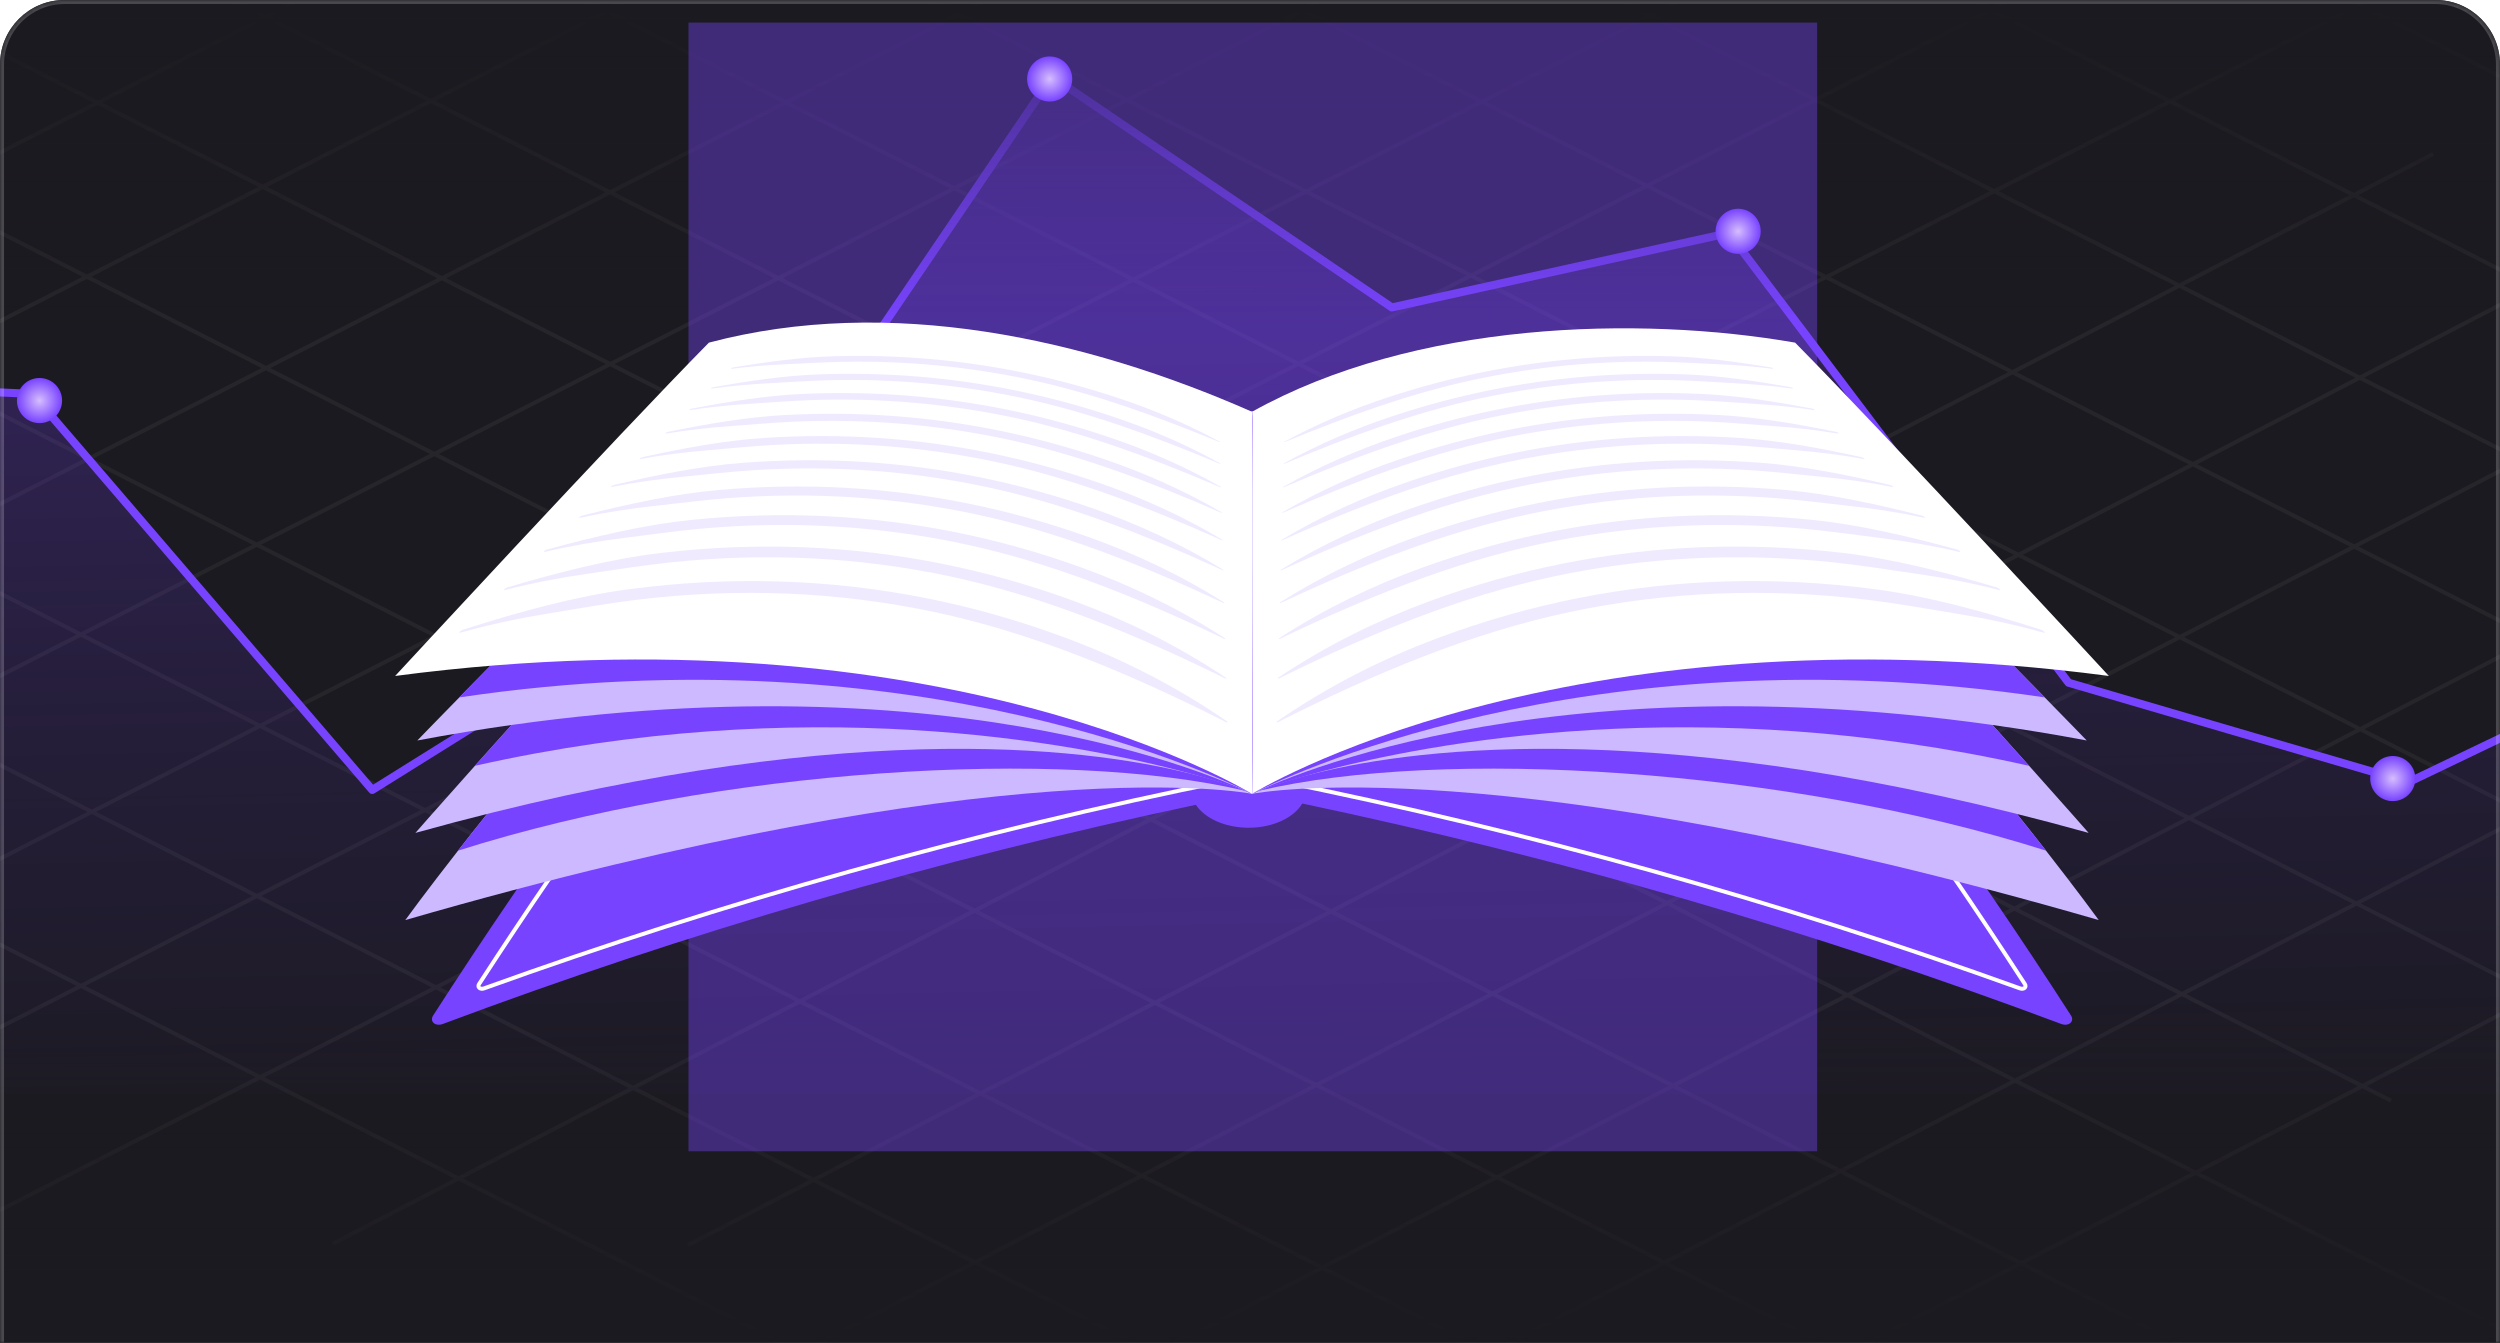 <svg width="620" height="333" viewBox="0 0 620 333" fill="none" xmlns="http://www.w3.org/2000/svg">
<g clip-path="url(#clip0_4778_29763)">
<mask id="path-1-inside-1_4778_29763" fill="white">
<path d="M0 16C0 7.163 7.163 0 16 0H604C612.837 0 620 7.163 620 16V333H0V16Z"/>
</mask>
<path d="M0 16C0 7.163 7.163 0 16 0H604C612.837 0 620 7.163 620 16V333H0V16Z" fill="#1B1A20"/>
<path opacity="0.05" d="M685.358 82.881L625.236 114.076M625.236 114.076L540.567 158.006M625.236 114.076L711.542 158.097M625.236 114.076L540.469 70.84M540.567 158.006L454.811 202.501M540.567 158.006L626.873 202.028M540.567 158.006L455.801 114.77M454.811 202.501L370.143 246.432M454.811 202.501L541.118 246.523M454.811 202.501L370.045 159.265M370.143 246.432L283.159 291.564M370.143 246.432L456.449 290.453M370.143 246.432L285.377 203.196M283.159 291.564L198.491 335.495M283.159 291.564L369.465 335.585M283.159 291.564L198.393 248.328M198.491 335.495L164.552 353.104M198.491 335.495L284.797 379.516M198.491 335.495L113.724 292.259M779.495 122.839L711.542 158.097M711.542 158.097L626.873 202.028M711.542 158.097L789.379 197.798M626.873 202.028L541.118 246.523M626.873 202.028L760.8 270.338M541.118 246.523L456.449 290.453M541.118 246.523L592.976 272.973M456.449 290.453L369.465 335.585M456.449 290.453L564.397 345.513M369.465 335.585L284.797 379.516M369.465 335.585L439.24 371.175M284.797 379.516L258.689 393.062M284.797 379.516L410.661 443.714M603.41 38.183L540.469 70.84M540.469 70.84L455.801 114.77M540.469 70.84L450.139 24.766M455.801 114.77L370.045 159.265M455.801 114.77L364.815 68.362M370.045 159.265L285.377 203.196M370.045 159.265L278.395 112.518M285.377 203.196L198.393 248.328M285.377 203.196L193.071 156.115M198.393 248.328L113.724 292.259M198.393 248.328L105.413 200.903M113.724 292.259L82.605 308.406M113.724 292.259L20.089 244.499M606.796 -55.278L540.731 -21.522M540.731 -21.522L450.139 24.766M540.731 -21.522L842.07 132.179M540.731 -21.522L455.376 -65.058M450.139 24.766L364.815 68.362M450.139 24.766L364.784 -18.77M364.815 68.362L278.395 112.518M364.815 68.362L279.46 24.826M278.395 112.518L193.071 156.115M278.395 112.518L193.04 68.982M193.071 156.115L105.413 200.903M193.071 156.115L107.716 112.579M105.413 200.903L20.089 244.499M105.413 200.903L20.058 157.367M20.089 244.499L-135.47 323.982M20.089 244.499L-65.265 200.963M564.807 -120.971L540.7 -108.654M540.7 -108.654L455.376 -65.058M540.7 -108.654L870.648 59.639M540.7 -108.654L369.177 -196.141M455.376 -65.058L364.784 -18.77M455.376 -65.058L369.208 -109.009M364.784 -18.77L279.46 24.826M364.784 -18.77L278.616 -62.721M279.46 24.826L193.04 68.982M279.46 24.826L193.292 -19.125M193.04 68.982L107.716 112.579M193.04 68.982L106.872 25.032M107.716 112.579L20.058 157.367M107.716 112.579L21.548 68.628M20.058 157.367L-65.265 200.963M20.058 157.367L-66.11 113.416M-65.265 200.963L-177.46 258.289M-65.265 200.963L-151.433 157.013M446.965 -148.739L369.208 -109.009M369.208 -109.009L278.616 -62.721M369.208 -109.009L283.853 -152.545M278.616 -62.721L193.292 -19.125M278.616 -62.721L193.261 -106.257M193.292 -19.125L106.872 25.032M193.292 -19.125L107.937 -62.66M106.872 25.032L21.548 68.628M106.872 25.032L21.517 -18.504M21.548 68.628L-66.11 113.416M21.548 68.628L-63.806 25.092M-66.11 113.416L-151.433 157.013M-66.11 113.416L-151.464 69.88M-151.433 157.013L-295.301 230.522M-151.433 157.013L-236.788 113.477M404.976 -214.432L369.177 -196.141M369.177 -196.141L283.853 -152.545M369.177 -196.141L128.114 -319.097M283.853 -152.545L193.261 -106.257M283.853 -152.545L99.535 -246.558M193.261 -106.257L107.937 -62.66M193.261 -106.257L46.845 -180.938M107.937 -62.66L21.517 -18.504M107.937 -62.66L18.265 -108.399M21.517 -18.504L-63.806 25.092M21.517 -18.504L-149.558 -105.763M-63.806 25.092L-151.464 69.88M-63.806 25.092L-178.137 -33.224M-151.464 69.88L-236.788 113.477M-151.464 69.88L-303.294 -7.562M-236.788 113.477L-337.291 164.828M-236.788 113.477L-331.873 64.978M773.4 83.25L713.278 114.444M713.278 114.444L628.61 158.375M713.278 114.444L799.584 158.466M713.278 114.444L628.512 71.209M628.61 158.375L542.854 202.87M628.61 158.375L714.916 202.396M628.61 158.375L543.843 115.139M542.854 202.87L458.186 246.801M542.854 202.87L629.16 246.891M542.854 202.87L458.088 159.634M458.186 246.801L371.201 291.933M458.186 246.801L544.492 290.822M458.186 246.801L373.419 203.565M371.201 291.933L286.533 335.863M371.201 291.933L457.508 335.954M371.201 291.933L286.435 248.697M286.533 335.863L252.594 353.473M286.533 335.863L372.839 379.885M286.533 335.863L201.767 292.628M867.538 123.208L799.584 158.466M799.584 158.466L714.916 202.396M799.584 158.466L877.421 198.167M714.916 202.396L629.16 246.891M714.916 202.396L848.842 270.707M629.16 246.891L544.492 290.822M629.16 246.891L681.018 273.342M544.492 290.822L457.508 335.954M544.492 290.822L652.44 345.881M457.508 335.954L372.839 379.885M457.508 335.954L527.282 371.543M372.839 379.885L346.732 393.431M372.839 379.885L498.704 444.083M691.453 38.551L628.512 71.209M628.512 71.209L543.843 115.139M628.512 71.209L538.181 25.135M543.843 115.139L458.088 159.634M543.843 115.139L452.857 68.731M458.088 159.634L373.419 203.565M458.088 159.634L366.438 112.887M373.419 203.565L286.435 248.697M373.419 203.565L281.114 156.483M286.435 248.697L201.767 292.628M286.435 248.697L193.456 201.272M201.767 292.628L170.647 308.774M201.767 292.628L108.132 244.868M694.839 -54.909L628.773 -21.153M628.773 -21.153L538.181 25.135M628.773 -21.153L930.112 132.548M628.773 -21.153L543.419 -64.689M538.181 25.135L452.857 68.731M538.181 25.135L452.827 -18.401M452.857 68.731L366.438 112.887M452.857 68.731L367.503 25.195M366.438 112.887L281.114 156.483M366.438 112.887L281.083 69.351M281.114 156.483L193.456 201.272M281.114 156.483L195.759 112.947M193.456 201.272L108.132 244.868M193.456 201.272L108.101 157.736M108.132 244.868L-47.428 324.351M108.132 244.868L22.777 201.332M652.849 -120.603L628.743 -108.285M628.743 -108.285L543.419 -64.689M628.743 -108.285L958.691 60.008M628.743 -108.285L457.22 -195.772M543.419 -64.689L452.827 -18.401M543.419 -64.689L457.251 -108.64M452.827 -18.401L367.503 25.195M452.827 -18.401L366.659 -62.352M367.503 25.195L281.083 69.351M367.503 25.195L281.335 -18.756M281.083 69.351L195.759 112.947M281.083 69.351L194.915 25.4M195.759 112.947L108.101 157.736M195.759 112.947L109.591 68.996M108.101 157.736L22.777 201.332M108.101 157.736L21.933 113.785M22.777 201.332L-89.417 258.658M22.777 201.332L-63.391 157.381M535.008 -148.37L457.251 -108.64M457.251 -108.64L366.659 -62.352M457.251 -108.64L371.896 -152.176M366.659 -62.352L281.335 -18.756M366.659 -62.352L281.304 -105.888M281.335 -18.756L194.915 25.4M281.335 -18.756L195.98 -62.292M194.915 25.4L109.591 68.996M194.915 25.4L109.56 -18.136M109.591 68.996L21.933 113.785M109.591 68.996L24.236 25.46M21.933 113.785L-63.391 157.381M21.933 113.785L-63.422 70.249M-63.391 157.381L-207.259 230.89M-63.391 157.381L-148.746 113.845M493.018 -214.063L457.22 -195.772M457.22 -195.772L371.896 -152.176M457.22 -195.772L216.157 -318.728M371.896 -152.176L281.304 -105.888M371.896 -152.176L187.578 -246.189M281.304 -105.888L195.98 -62.292M281.304 -105.888L134.887 -180.569M195.98 -62.292L109.56 -18.136M195.98 -62.292L106.308 -108.03M109.56 -18.136L24.236 25.46M109.56 -18.136L-61.516 -105.395M24.236 25.46L-63.422 70.249M24.236 25.46L-90.095 -32.855M-63.422 70.249L-148.746 113.845M-63.422 70.249L-215.252 -7.193M-148.746 113.845L-249.248 165.197M-148.746 113.845L-243.831 65.346" stroke="white"/>
<path d="M8.042 97.681L-76.975 93.882V271.285H681.581V153.576L597.289 194.006L512.997 169.314L428.729 57.786L345.178 76.248L260.894 18.993L176.61 143.266L92.326 195.905L8.042 97.681Z" fill="url(#paint0_linear_4778_29763)" fill-opacity="0.4"/>
<path d="M-76.975 93.882L8.042 97.681L92.326 195.905L176.61 143.266L260.894 18.993L345.178 76.248L428.729 57.786L512.997 169.314L597.289 194.006L681.581 153.576" stroke="#7843FF" stroke-width="2" stroke-linejoin="round"/>
<rect width="620" height="333.093" fill="url(#paint1_linear_4778_29763)"/>
<g opacity="0.4" filter="url(#filter0_f_4778_29763)">
<rect x="170.744" y="5.598" width="279.91" height="279.91" fill="#7843FF"/>
</g>
<g filter="url(#filter1_d_4778_29763)">
<ellipse cx="260.317" cy="19.588" rx="5.598" ry="5.597" fill="url(#paint2_radial_4778_29763)"/>
</g>
<g filter="url(#filter2_d_4778_29763)">
<ellipse cx="431.061" cy="57.366" rx="5.598" ry="5.597" fill="url(#paint3_radial_4778_29763)"/>
</g>
<g filter="url(#filter3_d_4778_29763)">
<ellipse cx="593.409" cy="193.084" rx="5.598" ry="5.597" fill="url(#paint4_radial_4778_29763)"/>
</g>
<g filter="url(#filter4_d_4778_29763)">
<ellipse cx="9.797" cy="99.34" rx="5.598" ry="5.597" fill="url(#paint5_radial_4778_29763)"/>
</g>
<path d="M511.19 253.943C450.708 231.287 387.812 212.922 322.966 199.273C320.858 202.807 315.691 205.269 309.683 205.281C303.833 205.281 298.8 202.953 296.57 199.59C232.248 213.202 169.84 231.458 109.82 253.943C107.968 254.625 106.494 253.358 107.395 251.883C132.89 212.215 161.041 173.291 191.801 135.366C230.64 124.239 270.247 114.721 310.512 106.91C350.776 114.721 390.383 124.227 429.222 135.366C459.982 173.291 488.121 212.227 513.628 251.883C514.517 253.345 513.031 254.625 511.19 253.943Z" fill="#7843FF"/>
<path d="M500.955 245.119C441.435 223.646 379.661 206.317 316.071 193.496C312.414 192.753 308.576 192.753 304.92 193.496C241.341 206.317 179.567 223.646 120.047 245.119C119.096 245.473 118.316 244.814 118.804 244.059C142.263 207.877 167.929 172.316 195.751 137.583C233.31 126.859 271.577 117.646 310.477 110.017C349.377 117.634 387.655 126.847 425.227 137.583C453.062 172.316 478.715 207.877 502.174 244.059C502.674 244.814 501.906 245.473 500.955 245.119Z" stroke="white" stroke-width="0.988" stroke-miterlimit="10"/>
<path d="M520.49 228.179C371.739 185.148 311.829 196.615 310.513 196.871C310.501 196.883 310.488 196.883 310.488 196.883C310.488 196.883 310.062 112.758 310.488 102.119C348.121 94.21 398.452 117.621 427.847 127.675C455.023 146.357 489.097 187.524 507.414 210.971C515.299 221.05 520.246 227.838 520.49 228.179Z" fill="#CCB9FF"/>
<path d="M507.413 210.959C442.555 190.376 357.443 185.391 312.243 196.116C311.987 196.225 311.743 196.311 311.56 196.396C311.024 196.627 310.695 196.786 310.561 196.847C310.549 196.859 310.537 196.859 310.524 196.871C310.512 196.883 310.5 196.883 310.5 196.883C310.5 196.883 310.074 112.758 310.5 102.119C348.133 94.21 398.464 117.621 427.858 127.675C455.035 146.357 489.097 187.524 507.413 210.959Z" fill="#7843FF"/>
<path d="M517.98 206.56C414.027 177.604 352.46 185.196 325.941 191.826C325.868 191.85 325.807 191.862 325.722 191.887C318.946 193.581 314.498 195.214 312.243 196.128C311.987 196.237 311.744 196.323 311.561 196.408C311.025 196.64 310.696 196.798 310.562 196.859C310.525 196.883 310.488 196.895 310.488 196.895C310.488 196.895 310.062 112.77 310.488 102.131C348.121 94.222 398.403 100.303 426.64 109.602C444.031 124.409 482.138 166.356 503.234 189.937C512.13 199.881 517.98 206.56 517.98 206.56Z" fill="#CCB9FF"/>
<path d="M503.234 189.925C421.57 171.547 354.812 183.953 325.941 191.814C325.868 191.838 325.807 191.85 325.722 191.875C319.141 193.678 314.559 195.226 312.243 196.116C311.987 196.226 311.744 196.311 311.561 196.396C311.207 196.542 310.927 196.664 310.769 196.737C310.683 196.786 310.598 196.823 310.562 196.847C310.525 196.871 310.488 196.884 310.488 196.884C310.488 196.884 310.062 112.759 310.488 102.12C348.121 94.21 398.403 100.292 426.64 109.59C444.031 124.397 482.151 166.344 503.234 189.925Z" fill="#7843FF"/>
<path d="M517.504 183.637C388.995 159.507 315.777 194.263 310.769 196.75C310.586 196.847 310.488 196.884 310.488 196.884C310.488 196.884 310.062 112.759 310.488 102.12C356.116 89.421 406.166 93.455 434.111 102.461C452.318 117.499 489.109 154.583 507.097 172.961C513.483 179.469 517.504 183.637 517.504 183.637Z" fill="#CCB9FF"/>
<path d="M507.109 172.961C392.676 155.899 315.863 194.117 310.769 196.737C310.586 196.835 310.488 196.871 310.488 196.871C310.488 196.871 310.062 112.746 310.488 102.107C356.116 89.409 406.166 93.442 434.111 102.448C452.33 117.499 489.109 154.595 507.109 172.961Z" fill="#7843FF"/>
<path d="M310.502 102.12C310.063 112.771 310.502 196.884 310.502 196.884C310.502 196.884 386.596 149.66 523.002 167.636C523.002 167.636 467.954 108.042 445.189 84.973C406.436 78.222 350.767 79.635 310.502 102.12Z" fill="white"/>
<path d="M100.512 228.179C249.263 185.148 309.173 196.616 310.489 196.872C310.501 196.884 310.513 196.884 310.513 196.884C310.513 196.884 310.94 112.759 310.513 102.12C272.881 94.211 222.55 117.621 193.155 127.676C165.979 146.358 131.905 187.525 113.588 210.972C105.703 221.05 100.755 227.838 100.512 228.179Z" fill="#CCB9FF"/>
<path d="M113.586 210.96C178.444 190.376 263.556 185.392 308.756 196.116C309.012 196.226 309.256 196.311 309.439 196.396C309.975 196.628 310.304 196.786 310.438 196.847C310.45 196.86 310.463 196.86 310.475 196.872C310.487 196.884 310.499 196.884 310.499 196.884C310.499 196.884 310.926 112.759 310.499 102.12C272.867 94.211 222.535 117.621 193.141 127.676C165.965 146.358 131.903 187.525 113.586 210.96Z" fill="#7843FF"/>
<path d="M103.02 206.56C206.972 177.605 268.54 185.197 295.058 191.826C295.131 191.851 295.192 191.863 295.277 191.887C302.053 193.581 306.501 195.214 308.756 196.128C309.012 196.238 309.256 196.323 309.438 196.409C309.975 196.64 310.304 196.799 310.438 196.86C310.474 196.884 310.511 196.896 310.511 196.896C310.511 196.896 310.937 112.771 310.511 102.132C272.878 94.223 222.596 100.304 194.359 109.603C176.969 124.409 138.861 166.356 117.765 189.938C108.869 199.882 103.02 206.56 103.02 206.56Z" fill="#CCB9FF"/>
<path d="M117.768 189.925C199.431 171.548 266.19 183.954 295.06 191.814C295.133 191.838 295.194 191.851 295.279 191.875C301.86 193.679 306.443 195.226 308.758 196.116C309.014 196.226 309.258 196.311 309.44 196.396C309.794 196.543 310.074 196.664 310.233 196.738C310.318 196.786 310.403 196.823 310.44 196.847C310.476 196.872 310.513 196.884 310.513 196.884C310.513 196.884 310.939 112.759 310.513 102.12C272.88 94.211 222.598 100.292 194.361 109.59C176.971 124.397 138.851 166.344 117.768 189.925Z" fill="#7843FF"/>
<path d="M103.496 183.637C232.005 159.507 305.223 194.264 310.232 196.75C310.415 196.847 310.512 196.884 310.512 196.884C310.512 196.884 310.939 112.759 310.512 102.12C264.885 89.421 214.834 93.455 186.89 102.461C168.683 117.499 131.891 154.584 113.904 172.961C107.518 179.469 103.496 183.637 103.496 183.637Z" fill="#CCB9FF"/>
<path d="M113.891 172.962C228.324 155.9 305.137 194.118 310.231 196.738C310.414 196.835 310.511 196.872 310.511 196.872C310.511 196.872 310.938 112.747 310.511 102.108C264.884 89.409 214.833 93.443 186.889 102.449C168.67 117.5 131.89 154.596 113.891 172.962Z" fill="#7843FF"/>
<path d="M310.5 102.12C310.939 112.771 310.5 196.884 310.5 196.884C310.5 196.884 234.406 149.66 98 167.636C98 167.636 153.047 108.043 175.812 84.973C220.489 73.128 269.102 83.876 310.5 102.12Z" fill="white"/>
<path d="M439.279 91.127C430.724 89.738 422.327 88.58 414.174 88.348C406.156 88.117 398.222 88.348 390.386 89.031C374.848 90.383 359.456 93.515 344.235 98.524C335.619 101.364 327.015 104.922 318.582 109.504C318.448 109.578 318.509 109.675 318.63 109.626C334.339 103.143 349.67 97.61 365.184 94.259C380.527 90.944 396.187 89.421 412.127 89.737C416.612 89.823 421.194 90.115 425.63 90.31C430.212 90.505 434.77 90.847 439.511 91.456C439.913 91.505 439.669 91.2 439.279 91.127Z" fill="#CCB9FF" fill-opacity="0.3"/>
<path d="M444.178 96.026C435.233 94.454 426.446 93.162 417.94 92.845C409.58 92.54 401.305 92.723 393.152 93.406C376.98 94.746 360.942 98 345.124 103.277C336.155 106.275 327.197 110.028 318.411 114.915C318.277 114.988 318.325 115.098 318.472 115.037C334.826 108.152 350.803 102.326 366.95 98.829C382.927 95.38 399.245 93.857 415.868 94.308C420.548 94.429 425.325 94.783 429.956 95.026C434.745 95.282 439.486 95.672 444.434 96.367C444.86 96.428 444.592 96.099 444.178 96.026Z" fill="#CCB9FF" fill-opacity="0.3"/>
<path d="M449.527 101.34C440.155 99.572 430.942 98.11 422.058 97.696C413.32 97.293 404.692 97.44 396.185 98.098C379.307 99.414 362.599 102.802 346.11 108.371C336.751 111.528 327.428 115.525 318.264 120.729C318.117 120.814 318.178 120.924 318.324 120.863C335.386 113.551 352.045 107.384 368.899 103.728C385.559 100.133 402.584 98.622 419.962 99.231C424.849 99.402 429.857 99.816 434.683 100.121C439.68 100.438 444.64 100.901 449.819 101.693C450.246 101.766 449.953 101.413 449.527 101.34Z" fill="#CCB9FF" fill-opacity="0.3"/>
<path d="M455.364 107.104C445.517 105.105 435.841 103.448 426.542 102.936C417.39 102.436 408.372 102.509 399.476 103.167C381.841 104.459 364.39 107.981 347.17 113.867C337.396 117.206 327.647 121.46 318.068 127.029C317.922 127.114 317.983 127.236 318.129 127.175C335.958 119.376 353.373 112.831 370.983 109.029C388.386 105.276 406.203 103.777 424.397 104.593C429.516 104.825 434.768 105.312 439.826 105.678C445.054 106.056 450.245 106.604 455.681 107.518C456.144 107.579 455.815 107.189 455.364 107.104Z" fill="#CCB9FF" fill-opacity="0.3"/>
<path d="M461.776 113.392C451.418 111.125 441.217 109.236 431.456 108.603C421.865 107.981 412.408 107.993 403.085 108.615C384.61 109.87 366.354 113.538 348.342 119.778C338.118 123.324 327.905 127.858 317.888 133.841C317.729 133.939 317.79 134.073 317.948 134C336.619 125.664 354.85 118.705 373.301 114.72C391.52 110.784 410.19 109.322 429.286 110.358C434.661 110.65 440.181 111.223 445.483 111.674C450.967 112.137 456.414 112.783 462.13 113.819C462.617 113.916 462.252 113.502 461.776 113.392Z" fill="#CCB9FF" fill-opacity="0.3"/>
<path d="M468.845 120.29C457.901 117.718 447.128 115.561 436.867 114.781C426.776 114.014 416.844 113.94 407.058 114.538C387.669 115.732 368.511 119.571 349.634 126.2C338.898 129.978 328.198 134.829 317.681 141.263C317.522 141.361 317.583 141.519 317.741 141.434C337.326 132.489 356.471 125.067 375.836 120.887C394.957 116.768 414.565 115.33 434.661 116.646C440.328 117.012 446.141 117.694 451.71 118.242C457.475 118.803 463.202 119.559 469.223 120.753C469.747 120.875 469.357 120.412 468.845 120.29Z" fill="#CCB9FF" fill-opacity="0.3"/>
<path d="M476.669 127.882C465.08 124.945 453.673 122.483 442.851 121.521C432.212 120.582 421.744 120.399 411.458 120.972C391.058 122.093 370.913 126.103 351.073 133.171C339.788 137.205 328.54 142.409 317.474 149.367C317.303 149.477 317.377 149.635 317.547 149.562C338.155 139.922 358.3 132.001 378.676 127.614C398.784 123.3 419.44 121.911 440.645 123.556C446.617 124.019 452.771 124.823 458.645 125.469C464.726 126.139 470.771 127.041 477.132 128.406C477.656 128.528 477.206 128.016 476.669 127.882Z" fill="#CCB9FF" fill-opacity="0.3"/>
<path d="M485.393 136.291C473.085 132.927 460.947 130.1 449.503 128.93C438.255 127.785 427.202 127.492 416.331 128.004C394.797 129.028 373.556 133.22 352.667 140.788C340.773 145.102 328.903 150.72 317.241 158.264C317.058 158.386 317.131 158.568 317.314 158.471C339.055 148.051 360.309 139.545 381.806 134.938C403.023 130.405 424.837 129.089 447.273 131.124C453.598 131.697 460.118 132.647 466.333 133.427C472.768 134.244 479.154 135.292 485.905 136.876C486.466 137.01 485.954 136.449 485.393 136.291Z" fill="#CCB9FF" fill-opacity="0.3"/>
<path d="M495.154 145.663C482.016 141.775 469.074 138.521 456.924 137.108C444.993 135.718 433.269 135.267 421.777 135.718C398.988 136.62 376.528 141.007 354.458 149.124C341.869 153.755 329.329 159.836 316.996 168.062C316.801 168.184 316.886 168.391 317.069 168.293C340.065 156.984 362.562 147.82 385.327 142.957C407.775 138.192 430.893 136.974 454.718 139.472C461.433 140.179 468.367 141.3 474.96 142.25C481.785 143.225 488.561 144.481 495.739 146.321C496.348 146.467 495.763 145.846 495.154 145.663Z" fill="#CCB9FF" fill-opacity="0.3"/>
<path d="M506.172 156.167C492.096 151.658 478.228 147.88 465.285 146.162C452.574 144.468 440.12 143.834 427.896 144.2C403.681 144.931 379.856 149.526 356.47 158.276C343.113 163.272 329.805 169.877 316.717 178.883C316.51 179.017 316.595 179.249 316.802 179.151C341.212 166.819 365.11 156.899 389.289 151.78C413.114 146.759 437.707 145.675 463.104 148.746C470.27 149.611 477.679 150.951 484.699 152.097C491.962 153.279 499.189 154.766 506.854 156.911C507.488 157.081 506.83 156.375 506.172 156.167Z" fill="#CCB9FF" fill-opacity="0.3"/>
<path d="M181.723 91.127C190.266 89.738 198.675 88.58 206.828 88.348C214.847 88.117 222.78 88.348 230.616 89.031C246.154 90.383 261.546 93.515 276.768 98.524C285.384 101.364 293.987 104.922 302.421 109.504C302.555 109.578 302.494 109.675 302.372 109.626C286.663 103.143 271.332 97.61 255.819 94.259C240.475 90.944 224.816 89.421 208.875 89.737C204.391 89.823 199.808 90.115 195.372 90.31C190.79 90.505 186.232 90.847 181.492 91.456C181.09 91.505 181.333 91.2 181.723 91.127Z" fill="#CCB9FF" fill-opacity="0.3"/>
<path d="M176.824 96.026C185.769 94.454 194.555 93.162 203.062 92.845C211.422 92.54 219.697 92.723 227.849 93.406C244.021 94.746 260.059 98 275.877 103.277C284.847 106.275 293.804 110.028 302.591 114.915C302.725 114.988 302.676 115.098 302.53 115.037C286.175 108.152 270.198 102.326 254.051 98.829C238.074 95.38 221.756 93.857 205.133 94.308C200.454 94.429 195.677 94.783 191.046 95.026C186.256 95.282 181.516 95.672 176.568 96.367C176.141 96.428 176.409 96.099 176.824 96.026Z" fill="#CCB9FF" fill-opacity="0.3"/>
<path d="M171.474 101.34C180.845 99.572 190.059 98.11 198.943 97.696C207.681 97.293 216.309 97.44 224.815 98.098C241.694 99.414 258.402 102.802 274.89 108.371C284.25 111.528 293.573 115.525 302.737 120.729C302.883 120.814 302.822 120.924 302.676 120.863C285.615 113.551 268.956 107.384 252.101 103.728C235.442 100.133 218.417 98.622 201.039 99.231C196.152 99.402 191.143 99.816 186.317 100.121C181.321 100.438 176.361 100.901 171.181 101.693C170.755 101.766 171.047 101.413 171.474 101.34Z" fill="#CCB9FF" fill-opacity="0.3"/>
<path d="M165.637 107.104C175.483 105.105 185.16 103.448 194.458 102.936C203.61 102.436 212.629 102.509 221.525 103.167C239.159 104.459 256.61 107.981 273.83 113.867C283.604 117.206 293.353 121.46 302.932 127.029C303.078 127.114 303.018 127.236 302.871 127.175C285.042 119.376 267.627 112.831 250.017 109.029C232.615 105.276 214.798 103.777 196.603 104.593C191.485 104.825 186.232 105.312 181.175 105.678C175.947 106.056 170.755 106.604 165.32 107.518C164.857 107.579 165.186 107.189 165.637 107.104Z" fill="#CCB9FF" fill-opacity="0.3"/>
<path d="M159.225 113.392C169.583 111.125 179.784 109.236 189.545 108.603C199.136 107.981 208.593 107.993 217.916 108.615C236.391 109.87 254.647 113.538 272.659 119.778C282.883 123.324 293.096 127.858 303.113 133.841C303.272 133.939 303.211 134.073 303.052 134C284.382 125.664 266.151 118.705 247.7 114.72C229.481 110.784 210.811 109.322 191.715 110.358C186.34 110.65 180.82 111.223 175.518 111.674C170.034 112.137 164.587 112.783 158.871 113.819C158.384 113.916 158.749 113.502 159.225 113.392Z" fill="#CCB9FF" fill-opacity="0.3"/>
<path d="M152.158 120.29C163.101 117.718 173.874 115.561 184.136 114.781C194.226 114.014 204.159 113.94 213.944 114.538C233.334 115.732 252.491 119.571 271.368 126.2C282.105 129.978 292.805 134.829 303.322 141.263C303.48 141.361 303.419 141.519 303.261 141.434C283.677 132.489 264.532 125.067 245.167 120.887C226.046 116.768 206.437 115.33 186.342 116.646C180.675 117.012 174.862 117.694 169.292 118.242C163.528 118.803 157.8 119.559 151.78 120.753C151.256 120.875 151.646 120.412 152.158 120.29Z" fill="#CCB9FF" fill-opacity="0.3"/>
<path d="M144.335 127.882C155.924 124.945 167.331 122.483 178.153 121.521C188.792 120.582 199.26 120.399 209.546 120.972C229.946 122.093 250.091 126.103 269.931 133.171C281.216 137.205 292.476 142.409 303.53 149.367C303.7 149.477 303.627 149.635 303.457 149.562C282.849 139.923 262.704 132.001 242.328 127.614C222.22 123.3 201.563 121.911 180.359 123.556C174.387 124.019 168.233 124.823 162.359 125.469C156.278 126.139 150.233 127.041 143.871 128.406C143.347 128.528 143.798 128.016 144.335 127.882Z" fill="#CCB9FF" fill-opacity="0.3"/>
<path d="M135.61 136.291C147.919 132.927 160.057 130.1 171.5 128.93C182.748 127.785 193.802 127.492 204.66 128.004C226.194 129.028 247.436 133.22 268.324 140.788C280.218 145.102 292.088 150.72 303.751 158.264C303.933 158.386 303.86 158.568 303.677 158.471C281.936 148.051 260.683 139.545 239.185 134.938C217.968 130.405 196.154 129.089 173.718 131.124C167.393 131.697 160.873 132.647 154.658 133.427C148.223 134.244 141.838 135.292 135.086 136.876C134.538 137.01 135.05 136.449 135.61 136.291Z" fill="#CCB9FF" fill-opacity="0.3"/>
<path d="M125.846 145.663C138.984 141.775 151.926 138.521 164.076 137.107C176.007 135.718 187.731 135.267 199.223 135.718C222.012 136.62 244.472 141.007 266.542 149.124C279.131 153.755 291.671 159.836 304.004 168.062C304.199 168.184 304.114 168.391 303.931 168.293C280.935 156.984 258.438 147.82 235.673 142.957C213.225 138.192 190.107 136.973 166.282 139.472C159.567 140.179 152.633 141.3 146.04 142.25C139.215 143.225 132.439 144.48 125.261 146.321C124.652 146.467 125.237 145.845 125.846 145.663Z" fill="#CCB9FF" fill-opacity="0.3"/>
<path d="M114.83 156.167C128.906 151.658 142.774 147.88 155.717 146.162C168.427 144.468 180.882 143.834 193.105 144.2C217.32 144.931 241.145 149.526 264.532 158.276C277.888 163.272 291.196 169.877 304.285 178.883C304.492 179.017 304.407 179.249 304.2 179.151C279.79 166.819 255.891 156.899 231.713 151.78C207.888 146.759 183.295 145.675 157.898 148.746C150.732 149.611 143.323 150.951 136.303 152.097C129.04 153.279 121.813 154.766 114.148 156.911C113.514 157.081 114.172 156.375 114.83 156.167Z" fill="#CCB9FF" fill-opacity="0.3"/>
</g>
<path d="M-1 16C-1 6.611 6.611 -1 16 -1H604C613.389 -1 621 6.611 621 16H619C619 7.716 612.284 1 604 1H16C7.716 1 1 7.716 1 16H-1ZM620 333H0H620ZM-1 333V16C-1 6.611 6.611 -1 16 -1V1C7.716 1 1 7.716 1 16V333H-1ZM604 -1C613.389 -1 621 6.611 621 16V333H619V16C619 7.716 612.284 1 604 1V-1Z" fill="white" fill-opacity="0.2" mask="url(#path-1-inside-1_4778_29763)"/>
<defs>
<filter id="filter0_f_4778_29763" x="30.789" y="-134.357" width="559.819" height="559.819" filterUnits="userSpaceOnUse" color-interpolation-filters="sRGB">
<feFlood flood-opacity="0" result="BackgroundImageFix"/>
<feBlend mode="normal" in="SourceGraphic" in2="BackgroundImageFix" result="shape"/>
<feGaussianBlur stdDeviation="69.977" result="effect1_foregroundBlur_4778_29763"/>
</filter>
<filter id="filter1_d_4778_29763" x="239.782" y="-0.945" width="41.07" height="41.067" filterUnits="userSpaceOnUse" color-interpolation-filters="sRGB">
<feFlood flood-opacity="0" result="BackgroundImageFix"/>
<feColorMatrix in="SourceAlpha" type="matrix" values="0 0 0 0 0 0 0 0 0 0 0 0 0 0 0 0 0 0 127 0" result="hardAlpha"/>
<feOffset/>
<feGaussianBlur stdDeviation="7.468"/>
<feComposite in2="hardAlpha" operator="out"/>
<feColorMatrix type="matrix" values="0 0 0 0 1 0 0 0 0 1 0 0 0 0 1 0 0 0 0.38 0"/>
<feBlend mode="normal" in2="BackgroundImageFix" result="effect1_dropShadow_4778_29763"/>
<feBlend mode="normal" in="SourceGraphic" in2="effect1_dropShadow_4778_29763" result="shape"/>
</filter>
<filter id="filter2_d_4778_29763" x="410.526" y="36.832" width="41.07" height="41.067" filterUnits="userSpaceOnUse" color-interpolation-filters="sRGB">
<feFlood flood-opacity="0" result="BackgroundImageFix"/>
<feColorMatrix in="SourceAlpha" type="matrix" values="0 0 0 0 0 0 0 0 0 0 0 0 0 0 0 0 0 0 127 0" result="hardAlpha"/>
<feOffset/>
<feGaussianBlur stdDeviation="7.468"/>
<feComposite in2="hardAlpha" operator="out"/>
<feColorMatrix type="matrix" values="0 0 0 0 1 0 0 0 0 1 0 0 0 0 1 0 0 0 0.38 0"/>
<feBlend mode="normal" in2="BackgroundImageFix" result="effect1_dropShadow_4778_29763"/>
<feBlend mode="normal" in="SourceGraphic" in2="effect1_dropShadow_4778_29763" result="shape"/>
</filter>
<filter id="filter3_d_4778_29763" x="572.874" y="172.55" width="41.07" height="41.067" filterUnits="userSpaceOnUse" color-interpolation-filters="sRGB">
<feFlood flood-opacity="0" result="BackgroundImageFix"/>
<feColorMatrix in="SourceAlpha" type="matrix" values="0 0 0 0 0 0 0 0 0 0 0 0 0 0 0 0 0 0 127 0" result="hardAlpha"/>
<feOffset/>
<feGaussianBlur stdDeviation="7.468"/>
<feComposite in2="hardAlpha" operator="out"/>
<feColorMatrix type="matrix" values="0 0 0 0 1 0 0 0 0 1 0 0 0 0 1 0 0 0 0.38 0"/>
<feBlend mode="normal" in2="BackgroundImageFix" result="effect1_dropShadow_4778_29763"/>
<feBlend mode="normal" in="SourceGraphic" in2="effect1_dropShadow_4778_29763" result="shape"/>
</filter>
<filter id="filter4_d_4778_29763" x="-10.738" y="78.807" width="41.07" height="41.067" filterUnits="userSpaceOnUse" color-interpolation-filters="sRGB">
<feFlood flood-opacity="0" result="BackgroundImageFix"/>
<feColorMatrix in="SourceAlpha" type="matrix" values="0 0 0 0 0 0 0 0 0 0 0 0 0 0 0 0 0 0 127 0" result="hardAlpha"/>
<feOffset/>
<feGaussianBlur stdDeviation="7.468"/>
<feComposite in2="hardAlpha" operator="out"/>
<feColorMatrix type="matrix" values="0 0 0 0 1 0 0 0 0 1 0 0 0 0 1 0 0 0 0.38 0"/>
<feBlend mode="normal" in2="BackgroundImageFix" result="effect1_dropShadow_4778_29763"/>
<feBlend mode="normal" in="SourceGraphic" in2="effect1_dropShadow_4778_29763" result="shape"/>
</filter>
<linearGradient id="paint0_linear_4778_29763" x1="359.685" y1="-10.012" x2="365.5" y2="271" gradientUnits="userSpaceOnUse">
<stop stop-color="#7843FF"/>
<stop offset="1" stop-color="#482899" stop-opacity="0.09"/>
</linearGradient>
<linearGradient id="paint1_linear_4778_29763" x1="310" y1="0" x2="310" y2="333.093" gradientUnits="userSpaceOnUse">
<stop stop-color="#1B1A20"/>
<stop offset="0.242" stop-color="#1B1A20" stop-opacity="0"/>
<stop offset="0.739" stop-color="#1B1A20" stop-opacity="0"/>
<stop offset="1" stop-color="#1B1A20"/>
</linearGradient>
<radialGradient id="paint2_radial_4778_29763" cx="0" cy="0" r="1" gradientUnits="userSpaceOnUse" gradientTransform="translate(260.317 19.588) rotate(90) scale(5.597 5.598)">
<stop stop-color="#D6BDFF"/>
<stop offset="1" stop-color="#7843FF"/>
</radialGradient>
<radialGradient id="paint3_radial_4778_29763" cx="0" cy="0" r="1" gradientUnits="userSpaceOnUse" gradientTransform="translate(431.061 57.366) rotate(90) scale(5.597 5.598)">
<stop stop-color="#D6BDFF"/>
<stop offset="1" stop-color="#7843FF"/>
</radialGradient>
<radialGradient id="paint4_radial_4778_29763" cx="0" cy="0" r="1" gradientUnits="userSpaceOnUse" gradientTransform="translate(593.409 193.084) rotate(90) scale(5.597 5.598)">
<stop stop-color="#D6BDFF"/>
<stop offset="1" stop-color="#7843FF"/>
</radialGradient>
<radialGradient id="paint5_radial_4778_29763" cx="0" cy="0" r="1" gradientUnits="userSpaceOnUse" gradientTransform="translate(9.797 99.34) rotate(90) scale(5.597 5.598)">
<stop stop-color="#D6BDFF"/>
<stop offset="1" stop-color="#7843FF"/>
</radialGradient>
<clipPath id="clip0_4778_29763">
<path d="M0 16C0 7.163 7.163 0 16 0H604C612.837 0 620 7.163 620 16V333H0V16Z" fill="white"/>
</clipPath>
</defs>
</svg>
